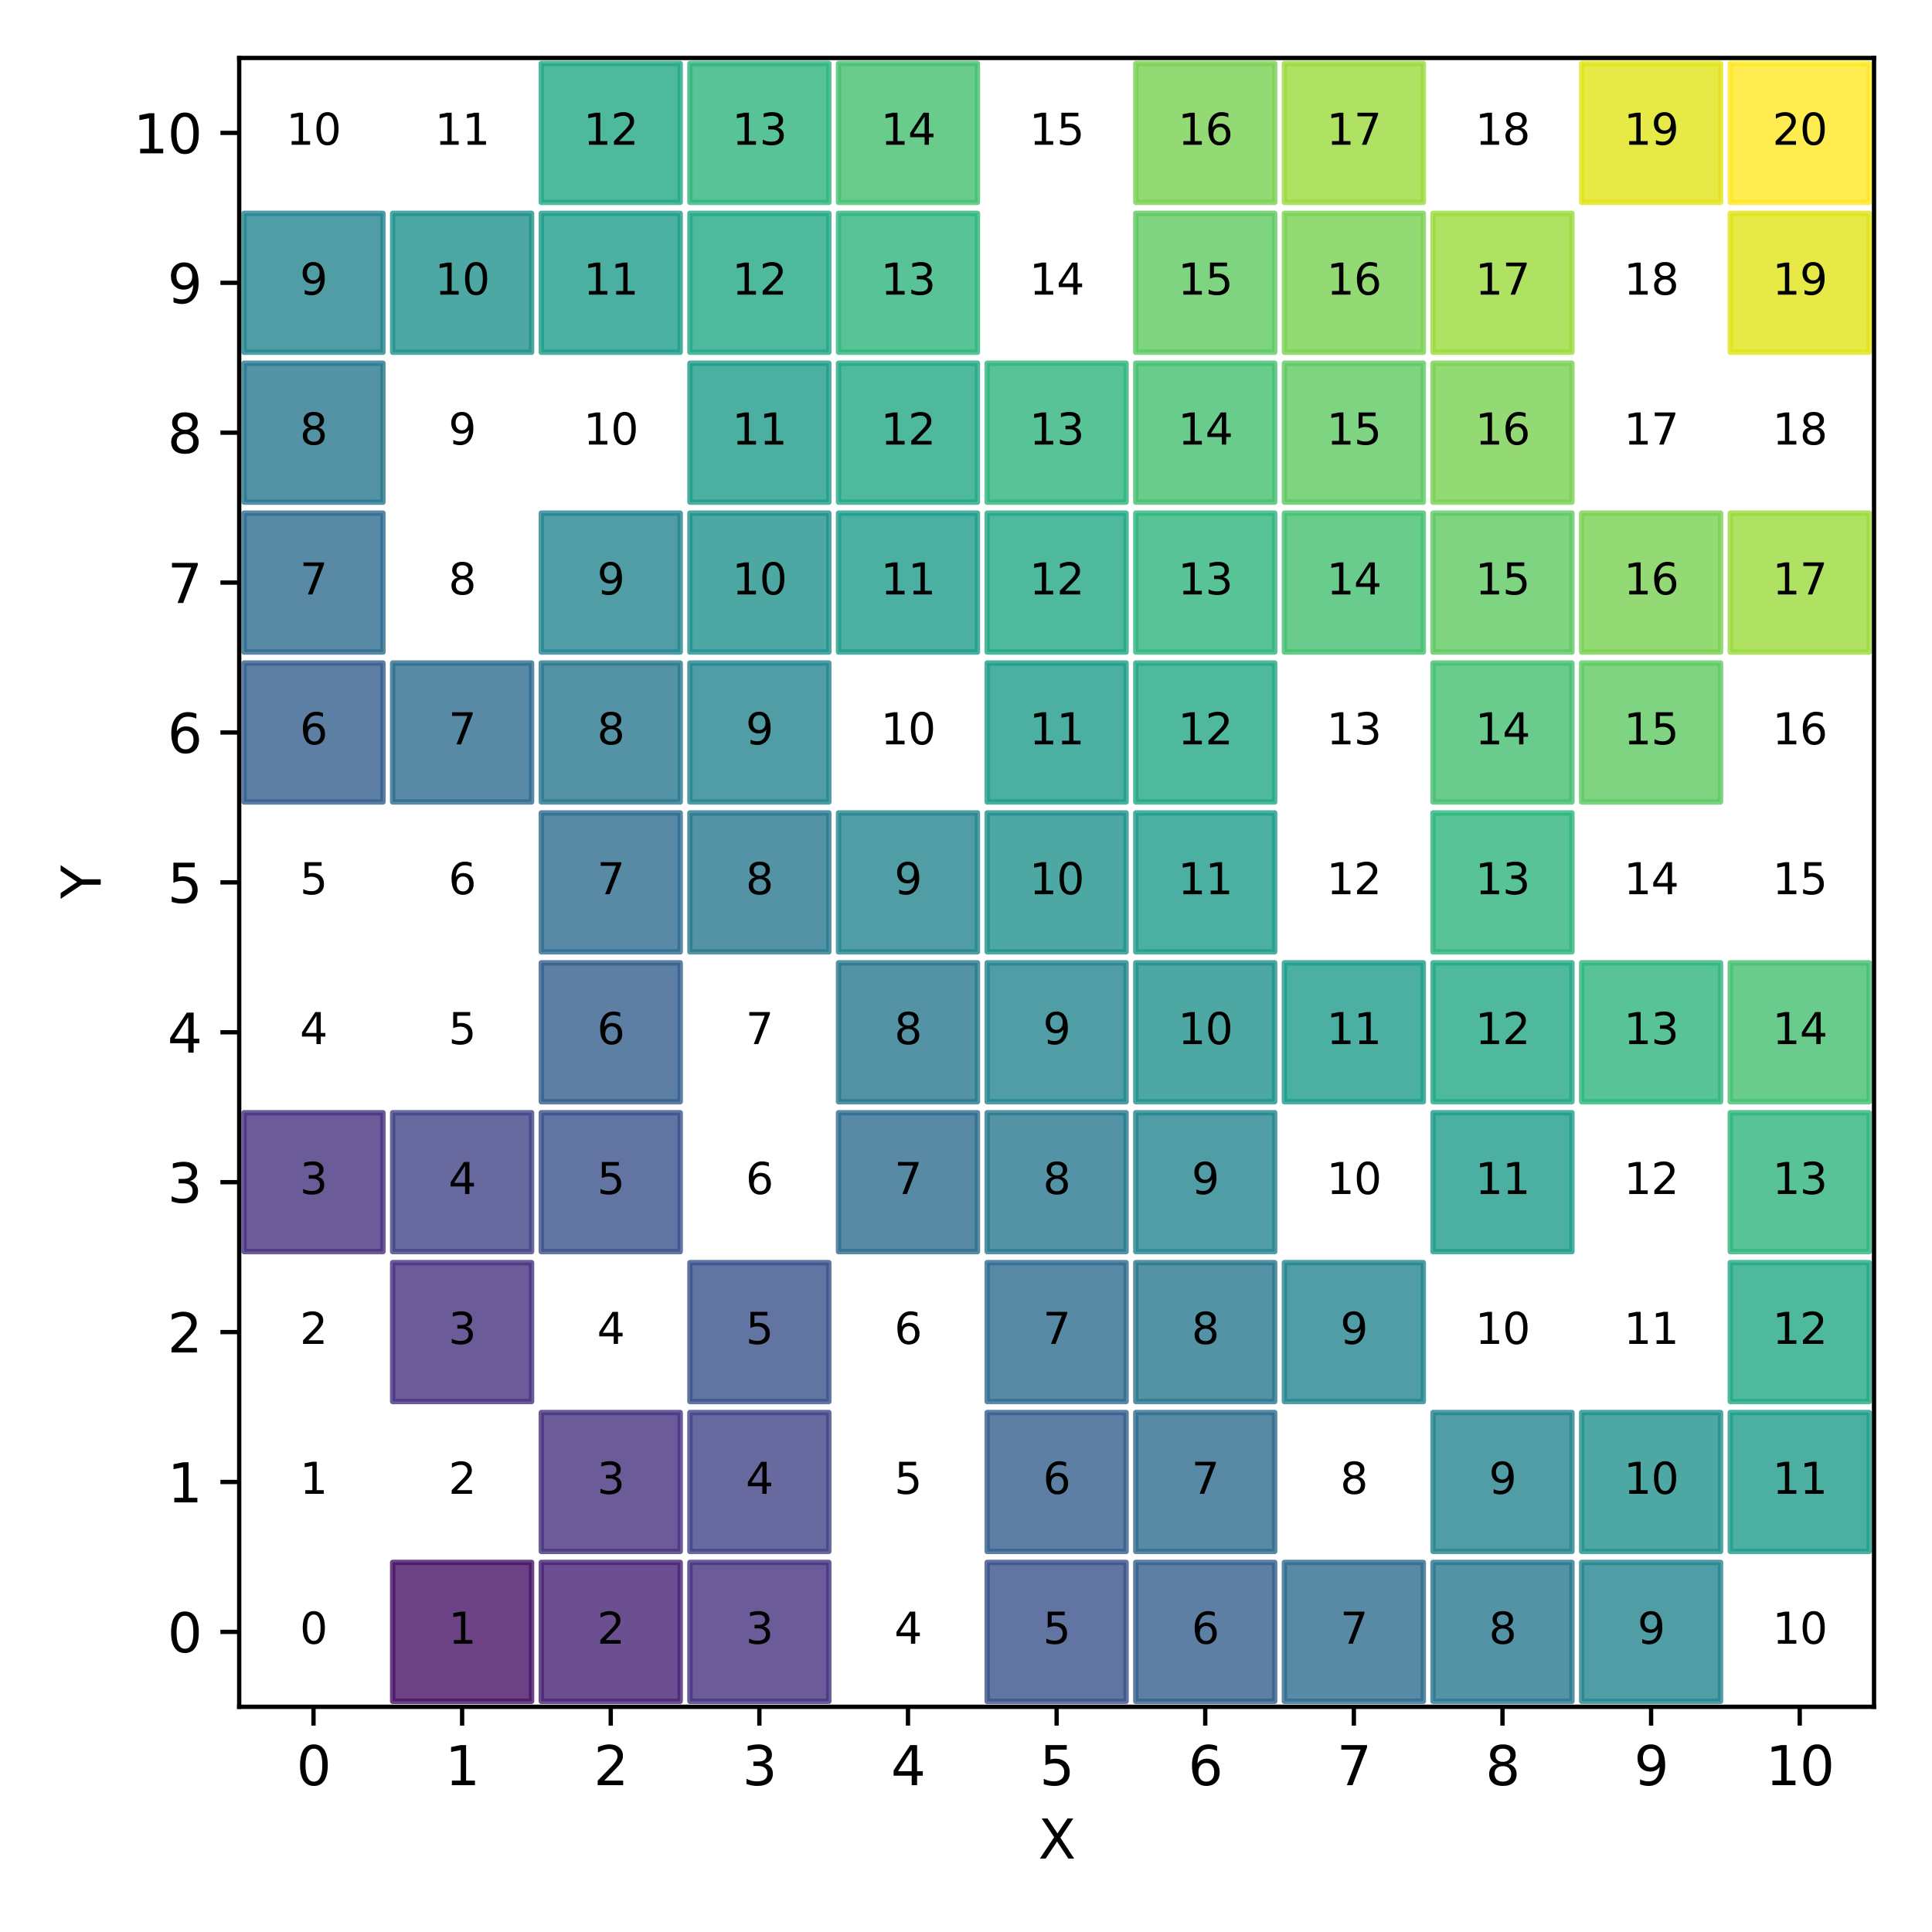 <?xml version="1.0" encoding="utf-8" standalone="no"?>
<!DOCTYPE svg PUBLIC "-//W3C//DTD SVG 1.1//EN"
  "http://www.w3.org/Graphics/SVG/1.1/DTD/svg11.dtd">
<svg xmlns:xlink="http://www.w3.org/1999/xlink" width="360pt" height="360pt" viewBox="0 0 360 360" xmlns="http://www.w3.org/2000/svg" version="1.1">
 <defs>
  <style type="text/css">*{stroke-linejoin: round; stroke-linecap: butt}</style>
 </defs>
 <g id="figure_1">
  <g id="patch_1">
   <path d="M 0 360 
L 360 360 
L 360 0 
L 0 0 
z
" style="fill: #ffffff"/>
  </g>
  <g id="axes_1">
   <g id="patch_2">
    <path d="M 44.57 318.04 
L 349.2 318.04 
L 349.2 10.8 
L 44.57 10.8 
z
" style="fill: #ffffff"/>
   </g>
   <g id="PathCollection_1">
    <defs>
     <path id="C0_0_bf5b990447" d="M -12.942 12.942 
L 12.942 12.942 
L 12.942 -12.942 
L -12.942 -12.942 
z
"/>
    </defs>
    <g clip-path="url(#p678d7dbcdd)">
     <use xlink:href="#C0_0_bf5b990447" x="307.66" y="192.351" style="fill: #2fb47c; fill-opacity: 0.8; stroke: #2fb47c; stroke-opacity: 0.8"/>
    </g>
    <g clip-path="url(#p678d7dbcdd)">
     <use xlink:href="#C0_0_bf5b990447" x="307.66" y="24.765" style="fill: #dfe318; fill-opacity: 0.8; stroke: #dfe318; stroke-opacity: 0.8"/>
    </g>
    <g clip-path="url(#p678d7dbcdd)">
     <use xlink:href="#C0_0_bf5b990447" x="307.66" y="304.075" style="fill: #25848e; fill-opacity: 0.8; stroke: #25848e; stroke-opacity: 0.8"/>
    </g>
    <g clip-path="url(#p678d7dbcdd)">
     <use xlink:href="#C0_0_bf5b990447" x="58.417" y="220.282" style="fill: #463480; fill-opacity: 0.8; stroke: #463480; stroke-opacity: 0.8"/>
    </g>
    <g clip-path="url(#p678d7dbcdd)">
     <use xlink:href="#C0_0_bf5b990447" x="141.498" y="248.213" style="fill: #3b528b; fill-opacity: 0.8; stroke: #3b528b; stroke-opacity: 0.8"/>
    </g>
    <g clip-path="url(#p678d7dbcdd)">
     <use xlink:href="#C0_0_bf5b990447" x="141.498" y="136.489" style="fill: #25848e; fill-opacity: 0.8; stroke: #25848e; stroke-opacity: 0.8"/>
    </g>
    <g clip-path="url(#p678d7dbcdd)">
     <use xlink:href="#C0_0_bf5b990447" x="224.579" y="248.213" style="fill: #2a788e; fill-opacity: 0.8; stroke: #2a788e; stroke-opacity: 0.8"/>
    </g>
    <g clip-path="url(#p678d7dbcdd)">
     <use xlink:href="#C0_0_bf5b990447" x="224.579" y="24.765" style="fill: #7ad151; fill-opacity: 0.8; stroke: #7ad151; stroke-opacity: 0.8"/>
    </g>
    <g clip-path="url(#p678d7dbcdd)">
     <use xlink:href="#C0_0_bf5b990447" x="279.966" y="108.558" style="fill: #5ec962; fill-opacity: 0.8; stroke: #5ec962; stroke-opacity: 0.8"/>
    </g>
    <g clip-path="url(#p678d7dbcdd)">
     <use xlink:href="#C0_0_bf5b990447" x="196.885" y="304.075" style="fill: #3b528b; fill-opacity: 0.8; stroke: #3b528b; stroke-opacity: 0.8"/>
    </g>
    <g clip-path="url(#p678d7dbcdd)">
     <use xlink:href="#C0_0_bf5b990447" x="141.498" y="80.627" style="fill: #1e9c89; fill-opacity: 0.8; stroke: #1e9c89; stroke-opacity: 0.8"/>
    </g>
    <g clip-path="url(#p678d7dbcdd)">
     <use xlink:href="#C0_0_bf5b990447" x="113.804" y="136.489" style="fill: #2a788e; fill-opacity: 0.8; stroke: #2a788e; stroke-opacity: 0.8"/>
    </g>
    <g clip-path="url(#p678d7dbcdd)">
     <use xlink:href="#C0_0_bf5b990447" x="224.579" y="220.282" style="fill: #25848e; fill-opacity: 0.8; stroke: #25848e; stroke-opacity: 0.8"/>
    </g>
    <g clip-path="url(#p678d7dbcdd)">
     <use xlink:href="#C0_0_bf5b990447" x="196.885" y="192.351" style="fill: #25848e; fill-opacity: 0.8; stroke: #25848e; stroke-opacity: 0.8"/>
    </g>
    <g clip-path="url(#p678d7dbcdd)">
     <use xlink:href="#C0_0_bf5b990447" x="113.804" y="220.282" style="fill: #3b528b; fill-opacity: 0.8; stroke: #3b528b; stroke-opacity: 0.8"/>
    </g>
    <g clip-path="url(#p678d7dbcdd)">
     <use xlink:href="#C0_0_bf5b990447" x="196.885" y="276.144" style="fill: #355f8d; fill-opacity: 0.8; stroke: #355f8d; stroke-opacity: 0.8"/>
    </g>
    <g clip-path="url(#p678d7dbcdd)">
     <use xlink:href="#C0_0_bf5b990447" x="58.417" y="136.489" style="fill: #355f8d; fill-opacity: 0.8; stroke: #355f8d; stroke-opacity: 0.8"/>
    </g>
    <g clip-path="url(#p678d7dbcdd)">
     <use xlink:href="#C0_0_bf5b990447" x="86.11" y="220.282" style="fill: #414487; fill-opacity: 0.8; stroke: #414487; stroke-opacity: 0.8"/>
    </g>
    <g clip-path="url(#p678d7dbcdd)">
     <use xlink:href="#C0_0_bf5b990447" x="169.191" y="24.765" style="fill: #44bf70; fill-opacity: 0.8; stroke: #44bf70; stroke-opacity: 0.8"/>
    </g>
    <g clip-path="url(#p678d7dbcdd)">
     <use xlink:href="#C0_0_bf5b990447" x="252.272" y="304.075" style="fill: #2f6c8e; fill-opacity: 0.8; stroke: #2f6c8e; stroke-opacity: 0.8"/>
    </g>
    <g clip-path="url(#p678d7dbcdd)">
     <use xlink:href="#C0_0_bf5b990447" x="335.353" y="220.282" style="fill: #2fb47c; fill-opacity: 0.8; stroke: #2fb47c; stroke-opacity: 0.8"/>
    </g>
    <g clip-path="url(#p678d7dbcdd)">
     <use xlink:href="#C0_0_bf5b990447" x="224.579" y="136.489" style="fill: #22a884; fill-opacity: 0.8; stroke: #22a884; stroke-opacity: 0.8"/>
    </g>
    <g clip-path="url(#p678d7dbcdd)">
     <use xlink:href="#C0_0_bf5b990447" x="86.11" y="136.489" style="fill: #2f6c8e; fill-opacity: 0.8; stroke: #2f6c8e; stroke-opacity: 0.8"/>
    </g>
    <g clip-path="url(#p678d7dbcdd)">
     <use xlink:href="#C0_0_bf5b990447" x="224.579" y="108.558" style="fill: #2fb47c; fill-opacity: 0.8; stroke: #2fb47c; stroke-opacity: 0.8"/>
    </g>
    <g clip-path="url(#p678d7dbcdd)">
     <use xlink:href="#C0_0_bf5b990447" x="196.885" y="248.213" style="fill: #2f6c8e; fill-opacity: 0.8; stroke: #2f6c8e; stroke-opacity: 0.8"/>
    </g>
    <g clip-path="url(#p678d7dbcdd)">
     <use xlink:href="#C0_0_bf5b990447" x="279.966" y="276.144" style="fill: #25848e; fill-opacity: 0.8; stroke: #25848e; stroke-opacity: 0.8"/>
    </g>
    <g clip-path="url(#p678d7dbcdd)">
     <use xlink:href="#C0_0_bf5b990447" x="279.966" y="80.627" style="fill: #7ad151; fill-opacity: 0.8; stroke: #7ad151; stroke-opacity: 0.8"/>
    </g>
    <g clip-path="url(#p678d7dbcdd)">
     <use xlink:href="#C0_0_bf5b990447" x="113.804" y="52.696" style="fill: #1e9c89; fill-opacity: 0.8; stroke: #1e9c89; stroke-opacity: 0.8"/>
    </g>
    <g clip-path="url(#p678d7dbcdd)">
     <use xlink:href="#C0_0_bf5b990447" x="279.966" y="304.075" style="fill: #2a788e; fill-opacity: 0.8; stroke: #2a788e; stroke-opacity: 0.8"/>
    </g>
    <g clip-path="url(#p678d7dbcdd)">
     <use xlink:href="#C0_0_bf5b990447" x="113.804" y="276.144" style="fill: #463480; fill-opacity: 0.8; stroke: #463480; stroke-opacity: 0.8"/>
    </g>
    <g clip-path="url(#p678d7dbcdd)">
     <use xlink:href="#C0_0_bf5b990447" x="252.272" y="108.558" style="fill: #44bf70; fill-opacity: 0.8; stroke: #44bf70; stroke-opacity: 0.8"/>
    </g>
    <g clip-path="url(#p678d7dbcdd)">
     <use xlink:href="#C0_0_bf5b990447" x="141.498" y="304.075" style="fill: #463480; fill-opacity: 0.8; stroke: #463480; stroke-opacity: 0.8"/>
    </g>
    <g clip-path="url(#p678d7dbcdd)">
     <use xlink:href="#C0_0_bf5b990447" x="224.579" y="276.144" style="fill: #2f6c8e; fill-opacity: 0.8; stroke: #2f6c8e; stroke-opacity: 0.8"/>
    </g>
    <g clip-path="url(#p678d7dbcdd)">
     <use xlink:href="#C0_0_bf5b990447" x="196.885" y="220.282" style="fill: #2a788e; fill-opacity: 0.8; stroke: #2a788e; stroke-opacity: 0.8"/>
    </g>
    <g clip-path="url(#p678d7dbcdd)">
     <use xlink:href="#C0_0_bf5b990447" x="196.885" y="80.627" style="fill: #2fb47c; fill-opacity: 0.8; stroke: #2fb47c; stroke-opacity: 0.8"/>
    </g>
    <g clip-path="url(#p678d7dbcdd)">
     <use xlink:href="#C0_0_bf5b990447" x="224.579" y="304.075" style="fill: #355f8d; fill-opacity: 0.8; stroke: #355f8d; stroke-opacity: 0.8"/>
    </g>
    <g clip-path="url(#p678d7dbcdd)">
     <use xlink:href="#C0_0_bf5b990447" x="58.417" y="108.558" style="fill: #2f6c8e; fill-opacity: 0.8; stroke: #2f6c8e; stroke-opacity: 0.8"/>
    </g>
    <g clip-path="url(#p678d7dbcdd)">
     <use xlink:href="#C0_0_bf5b990447" x="224.579" y="52.696" style="fill: #5ec962; fill-opacity: 0.8; stroke: #5ec962; stroke-opacity: 0.8"/>
    </g>
    <g clip-path="url(#p678d7dbcdd)">
     <use xlink:href="#C0_0_bf5b990447" x="252.272" y="80.627" style="fill: #5ec962; fill-opacity: 0.8; stroke: #5ec962; stroke-opacity: 0.8"/>
    </g>
    <g clip-path="url(#p678d7dbcdd)">
     <use xlink:href="#C0_0_bf5b990447" x="335.353" y="192.351" style="fill: #44bf70; fill-opacity: 0.8; stroke: #44bf70; stroke-opacity: 0.8"/>
    </g>
    <g clip-path="url(#p678d7dbcdd)">
     <use xlink:href="#C0_0_bf5b990447" x="224.579" y="192.351" style="fill: #21918c; fill-opacity: 0.8; stroke: #21918c; stroke-opacity: 0.8"/>
    </g>
    <g clip-path="url(#p678d7dbcdd)">
     <use xlink:href="#C0_0_bf5b990447" x="141.498" y="108.558" style="fill: #21918c; fill-opacity: 0.8; stroke: #21918c; stroke-opacity: 0.8"/>
    </g>
    <g clip-path="url(#p678d7dbcdd)">
     <use xlink:href="#C0_0_bf5b990447" x="113.804" y="192.351" style="fill: #355f8d; fill-opacity: 0.8; stroke: #355f8d; stroke-opacity: 0.8"/>
    </g>
    <g clip-path="url(#p678d7dbcdd)">
     <use xlink:href="#C0_0_bf5b990447" x="169.191" y="108.558" style="fill: #1e9c89; fill-opacity: 0.8; stroke: #1e9c89; stroke-opacity: 0.8"/>
    </g>
    <g clip-path="url(#p678d7dbcdd)">
     <use xlink:href="#C0_0_bf5b990447" x="224.579" y="164.42" style="fill: #1e9c89; fill-opacity: 0.8; stroke: #1e9c89; stroke-opacity: 0.8"/>
    </g>
    <g clip-path="url(#p678d7dbcdd)">
     <use xlink:href="#C0_0_bf5b990447" x="252.272" y="24.765" style="fill: #9bd93c; fill-opacity: 0.8; stroke: #9bd93c; stroke-opacity: 0.8"/>
    </g>
    <g clip-path="url(#p678d7dbcdd)">
     <use xlink:href="#C0_0_bf5b990447" x="113.804" y="108.558" style="fill: #25848e; fill-opacity: 0.8; stroke: #25848e; stroke-opacity: 0.8"/>
    </g>
    <g clip-path="url(#p678d7dbcdd)">
     <use xlink:href="#C0_0_bf5b990447" x="224.579" y="80.627" style="fill: #44bf70; fill-opacity: 0.8; stroke: #44bf70; stroke-opacity: 0.8"/>
    </g>
    <g clip-path="url(#p678d7dbcdd)">
     <use xlink:href="#C0_0_bf5b990447" x="279.966" y="220.282" style="fill: #1e9c89; fill-opacity: 0.8; stroke: #1e9c89; stroke-opacity: 0.8"/>
    </g>
    <g clip-path="url(#p678d7dbcdd)">
     <use xlink:href="#C0_0_bf5b990447" x="141.498" y="164.42" style="fill: #2a788e; fill-opacity: 0.8; stroke: #2a788e; stroke-opacity: 0.8"/>
    </g>
    <g clip-path="url(#p678d7dbcdd)">
     <use xlink:href="#C0_0_bf5b990447" x="169.191" y="192.351" style="fill: #2a788e; fill-opacity: 0.8; stroke: #2a788e; stroke-opacity: 0.8"/>
    </g>
    <g clip-path="url(#p678d7dbcdd)">
     <use xlink:href="#C0_0_bf5b990447" x="58.417" y="80.627" style="fill: #2a788e; fill-opacity: 0.8; stroke: #2a788e; stroke-opacity: 0.8"/>
    </g>
    <g clip-path="url(#p678d7dbcdd)">
     <use xlink:href="#C0_0_bf5b990447" x="113.804" y="24.765" style="fill: #22a884; fill-opacity: 0.8; stroke: #22a884; stroke-opacity: 0.8"/>
    </g>
    <g clip-path="url(#p678d7dbcdd)">
     <use xlink:href="#C0_0_bf5b990447" x="113.804" y="164.42" style="fill: #2f6c8e; fill-opacity: 0.8; stroke: #2f6c8e; stroke-opacity: 0.8"/>
    </g>
    <g clip-path="url(#p678d7dbcdd)">
     <use xlink:href="#C0_0_bf5b990447" x="307.66" y="136.489" style="fill: #5ec962; fill-opacity: 0.8; stroke: #5ec962; stroke-opacity: 0.8"/>
    </g>
    <g clip-path="url(#p678d7dbcdd)">
     <use xlink:href="#C0_0_bf5b990447" x="335.353" y="248.213" style="fill: #22a884; fill-opacity: 0.8; stroke: #22a884; stroke-opacity: 0.8"/>
    </g>
    <g clip-path="url(#p678d7dbcdd)">
     <use xlink:href="#C0_0_bf5b990447" x="141.498" y="24.765" style="fill: #2fb47c; fill-opacity: 0.8; stroke: #2fb47c; stroke-opacity: 0.8"/>
    </g>
    <g clip-path="url(#p678d7dbcdd)">
     <use xlink:href="#C0_0_bf5b990447" x="169.191" y="164.42" style="fill: #25848e; fill-opacity: 0.8; stroke: #25848e; stroke-opacity: 0.8"/>
    </g>
    <g clip-path="url(#p678d7dbcdd)">
     <use xlink:href="#C0_0_bf5b990447" x="279.966" y="164.42" style="fill: #2fb47c; fill-opacity: 0.8; stroke: #2fb47c; stroke-opacity: 0.8"/>
    </g>
    <g clip-path="url(#p678d7dbcdd)">
     <use xlink:href="#C0_0_bf5b990447" x="86.11" y="52.696" style="fill: #21918c; fill-opacity: 0.8; stroke: #21918c; stroke-opacity: 0.8"/>
    </g>
    <g clip-path="url(#p678d7dbcdd)">
     <use xlink:href="#C0_0_bf5b990447" x="169.191" y="220.282" style="fill: #2f6c8e; fill-opacity: 0.8; stroke: #2f6c8e; stroke-opacity: 0.8"/>
    </g>
    <g clip-path="url(#p678d7dbcdd)">
     <use xlink:href="#C0_0_bf5b990447" x="252.272" y="248.213" style="fill: #25848e; fill-opacity: 0.8; stroke: #25848e; stroke-opacity: 0.8"/>
    </g>
    <g clip-path="url(#p678d7dbcdd)">
     <use xlink:href="#C0_0_bf5b990447" x="279.966" y="52.696" style="fill: #9bd93c; fill-opacity: 0.8; stroke: #9bd93c; stroke-opacity: 0.8"/>
    </g>
    <g clip-path="url(#p678d7dbcdd)">
     <use xlink:href="#C0_0_bf5b990447" x="86.11" y="304.075" style="fill: #471365; fill-opacity: 0.8; stroke: #471365; stroke-opacity: 0.8"/>
    </g>
    <g clip-path="url(#p678d7dbcdd)">
     <use xlink:href="#C0_0_bf5b990447" x="279.966" y="192.351" style="fill: #22a884; fill-opacity: 0.8; stroke: #22a884; stroke-opacity: 0.8"/>
    </g>
    <g clip-path="url(#p678d7dbcdd)">
     <use xlink:href="#C0_0_bf5b990447" x="335.353" y="276.144" style="fill: #1e9c89; fill-opacity: 0.8; stroke: #1e9c89; stroke-opacity: 0.8"/>
    </g>
    <g clip-path="url(#p678d7dbcdd)">
     <use xlink:href="#C0_0_bf5b990447" x="113.804" y="304.075" style="fill: #482475; fill-opacity: 0.8; stroke: #482475; stroke-opacity: 0.8"/>
    </g>
    <g clip-path="url(#p678d7dbcdd)">
     <use xlink:href="#C0_0_bf5b990447" x="86.11" y="248.213" style="fill: #463480; fill-opacity: 0.8; stroke: #463480; stroke-opacity: 0.8"/>
    </g>
    <g clip-path="url(#p678d7dbcdd)">
     <use xlink:href="#C0_0_bf5b990447" x="169.191" y="52.696" style="fill: #2fb47c; fill-opacity: 0.8; stroke: #2fb47c; stroke-opacity: 0.8"/>
    </g>
    <g clip-path="url(#p678d7dbcdd)">
     <use xlink:href="#C0_0_bf5b990447" x="58.417" y="52.696" style="fill: #25848e; fill-opacity: 0.8; stroke: #25848e; stroke-opacity: 0.8"/>
    </g>
    <g clip-path="url(#p678d7dbcdd)">
     <use xlink:href="#C0_0_bf5b990447" x="335.353" y="108.558" style="fill: #9bd93c; fill-opacity: 0.8; stroke: #9bd93c; stroke-opacity: 0.8"/>
    </g>
    <g clip-path="url(#p678d7dbcdd)">
     <use xlink:href="#C0_0_bf5b990447" x="335.353" y="52.696" style="fill: #dfe318; fill-opacity: 0.8; stroke: #dfe318; stroke-opacity: 0.8"/>
    </g>
    <g clip-path="url(#p678d7dbcdd)">
     <use xlink:href="#C0_0_bf5b990447" x="279.966" y="136.489" style="fill: #44bf70; fill-opacity: 0.8; stroke: #44bf70; stroke-opacity: 0.8"/>
    </g>
    <g clip-path="url(#p678d7dbcdd)">
     <use xlink:href="#C0_0_bf5b990447" x="307.66" y="108.558" style="fill: #7ad151; fill-opacity: 0.8; stroke: #7ad151; stroke-opacity: 0.8"/>
    </g>
    <g clip-path="url(#p678d7dbcdd)">
     <use xlink:href="#C0_0_bf5b990447" x="196.885" y="108.558" style="fill: #22a884; fill-opacity: 0.8; stroke: #22a884; stroke-opacity: 0.8"/>
    </g>
    <g clip-path="url(#p678d7dbcdd)">
     <use xlink:href="#C0_0_bf5b990447" x="335.353" y="24.765" style="fill: #fde725; fill-opacity: 0.8; stroke: #fde725; stroke-opacity: 0.8"/>
    </g>
    <g clip-path="url(#p678d7dbcdd)">
     <use xlink:href="#C0_0_bf5b990447" x="307.66" y="276.144" style="fill: #21918c; fill-opacity: 0.8; stroke: #21918c; stroke-opacity: 0.8"/>
    </g>
    <g clip-path="url(#p678d7dbcdd)">
     <use xlink:href="#C0_0_bf5b990447" x="196.885" y="164.42" style="fill: #21918c; fill-opacity: 0.8; stroke: #21918c; stroke-opacity: 0.8"/>
    </g>
    <g clip-path="url(#p678d7dbcdd)">
     <use xlink:href="#C0_0_bf5b990447" x="196.885" y="136.489" style="fill: #1e9c89; fill-opacity: 0.8; stroke: #1e9c89; stroke-opacity: 0.8"/>
    </g>
    <g clip-path="url(#p678d7dbcdd)">
     <use xlink:href="#C0_0_bf5b990447" x="252.272" y="52.696" style="fill: #7ad151; fill-opacity: 0.8; stroke: #7ad151; stroke-opacity: 0.8"/>
    </g>
    <g clip-path="url(#p678d7dbcdd)">
     <use xlink:href="#C0_0_bf5b990447" x="141.498" y="276.144" style="fill: #414487; fill-opacity: 0.8; stroke: #414487; stroke-opacity: 0.8"/>
    </g>
    <g clip-path="url(#p678d7dbcdd)">
     <use xlink:href="#C0_0_bf5b990447" x="169.191" y="80.627" style="fill: #22a884; fill-opacity: 0.8; stroke: #22a884; stroke-opacity: 0.8"/>
    </g>
    <g clip-path="url(#p678d7dbcdd)">
     <use xlink:href="#C0_0_bf5b990447" x="252.272" y="192.351" style="fill: #1e9c89; fill-opacity: 0.8; stroke: #1e9c89; stroke-opacity: 0.8"/>
    </g>
    <g clip-path="url(#p678d7dbcdd)">
     <use xlink:href="#C0_0_bf5b990447" x="141.498" y="52.696" style="fill: #22a884; fill-opacity: 0.8; stroke: #22a884; stroke-opacity: 0.8"/>
    </g>
   </g>
   <g id="matplotlib.axis_1">
    <g id="xtick_1">
     <g id="line2d_1">
      <defs>
       <path id="m9823236fa2" d="M 0 0 
L 0 3.5 
" style="stroke: #000000; stroke-width: 0.8"/>
      </defs>
      <g>
       <use xlink:href="#m9823236fa2" x="58.417" y="318.04" style="stroke: #000000; stroke-width: 0.8"/>
      </g>
     </g>
     <g id="text_1">
      <!-- 0 -->
      <g transform="translate(55.236 332.638) scale(0.1 -0.1)">
       <defs>
        <path id="DejaVuSans-30" d="M 2034 4250 
Q 1547 4250 1301 3770 
Q 1056 3291 1056 2328 
Q 1056 1369 1301 889 
Q 1547 409 2034 409 
Q 2525 409 2770 889 
Q 3016 1369 3016 2328 
Q 3016 3291 2770 3770 
Q 2525 4250 2034 4250 
z
M 2034 4750 
Q 2819 4750 3233 4129 
Q 3647 3509 3647 2328 
Q 3647 1150 3233 529 
Q 2819 -91 2034 -91 
Q 1250 -91 836 529 
Q 422 1150 422 2328 
Q 422 3509 836 4129 
Q 1250 4750 2034 4750 
z
" transform="scale(0.016)"/>
       </defs>
       <use xlink:href="#DejaVuSans-30"/>
      </g>
     </g>
    </g>
    <g id="xtick_2">
     <g id="line2d_2">
      <g>
       <use xlink:href="#m9823236fa2" x="86.11" y="318.04" style="stroke: #000000; stroke-width: 0.8"/>
      </g>
     </g>
     <g id="text_2">
      <!-- 1 -->
      <g transform="translate(82.929 332.638) scale(0.1 -0.1)">
       <defs>
        <path id="DejaVuSans-31" d="M 794 531 
L 1825 531 
L 1825 4091 
L 703 3866 
L 703 4441 
L 1819 4666 
L 2450 4666 
L 2450 531 
L 3481 531 
L 3481 0 
L 794 0 
L 794 531 
z
" transform="scale(0.016)"/>
       </defs>
       <use xlink:href="#DejaVuSans-31"/>
      </g>
     </g>
    </g>
    <g id="xtick_3">
     <g id="line2d_3">
      <g>
       <use xlink:href="#m9823236fa2" x="113.804" y="318.04" style="stroke: #000000; stroke-width: 0.8"/>
      </g>
     </g>
     <g id="text_3">
      <!-- 2 -->
      <g transform="translate(110.623 332.638) scale(0.1 -0.1)">
       <defs>
        <path id="DejaVuSans-32" d="M 1228 531 
L 3431 531 
L 3431 0 
L 469 0 
L 469 531 
Q 828 903 1448 1529 
Q 2069 2156 2228 2338 
Q 2531 2678 2651 2914 
Q 2772 3150 2772 3378 
Q 2772 3750 2511 3984 
Q 2250 4219 1831 4219 
Q 1534 4219 1204 4116 
Q 875 4013 500 3803 
L 500 4441 
Q 881 4594 1212 4672 
Q 1544 4750 1819 4750 
Q 2544 4750 2975 4387 
Q 3406 4025 3406 3419 
Q 3406 3131 3298 2873 
Q 3191 2616 2906 2266 
Q 2828 2175 2409 1742 
Q 1991 1309 1228 531 
z
" transform="scale(0.016)"/>
       </defs>
       <use xlink:href="#DejaVuSans-32"/>
      </g>
     </g>
    </g>
    <g id="xtick_4">
     <g id="line2d_4">
      <g>
       <use xlink:href="#m9823236fa2" x="141.498" y="318.04" style="stroke: #000000; stroke-width: 0.8"/>
      </g>
     </g>
     <g id="text_4">
      <!-- 3 -->
      <g transform="translate(138.316 332.638) scale(0.1 -0.1)">
       <defs>
        <path id="DejaVuSans-33" d="M 2597 2516 
Q 3050 2419 3304 2112 
Q 3559 1806 3559 1356 
Q 3559 666 3084 287 
Q 2609 -91 1734 -91 
Q 1441 -91 1130 -33 
Q 819 25 488 141 
L 488 750 
Q 750 597 1062 519 
Q 1375 441 1716 441 
Q 2309 441 2620 675 
Q 2931 909 2931 1356 
Q 2931 1769 2642 2001 
Q 2353 2234 1838 2234 
L 1294 2234 
L 1294 2753 
L 1863 2753 
Q 2328 2753 2575 2939 
Q 2822 3125 2822 3475 
Q 2822 3834 2567 4026 
Q 2313 4219 1838 4219 
Q 1578 4219 1281 4162 
Q 984 4106 628 3988 
L 628 4550 
Q 988 4650 1302 4700 
Q 1616 4750 1894 4750 
Q 2613 4750 3031 4423 
Q 3450 4097 3450 3541 
Q 3450 3153 3228 2886 
Q 3006 2619 2597 2516 
z
" transform="scale(0.016)"/>
       </defs>
       <use xlink:href="#DejaVuSans-33"/>
      </g>
     </g>
    </g>
    <g id="xtick_5">
     <g id="line2d_5">
      <g>
       <use xlink:href="#m9823236fa2" x="169.191" y="318.04" style="stroke: #000000; stroke-width: 0.8"/>
      </g>
     </g>
     <g id="text_5">
      <!-- 4 -->
      <g transform="translate(166.01 332.638) scale(0.1 -0.1)">
       <defs>
        <path id="DejaVuSans-34" d="M 2419 4116 
L 825 1625 
L 2419 1625 
L 2419 4116 
z
M 2253 4666 
L 3047 4666 
L 3047 1625 
L 3713 1625 
L 3713 1100 
L 3047 1100 
L 3047 0 
L 2419 0 
L 2419 1100 
L 313 1100 
L 313 1709 
L 2253 4666 
z
" transform="scale(0.016)"/>
       </defs>
       <use xlink:href="#DejaVuSans-34"/>
      </g>
     </g>
    </g>
    <g id="xtick_6">
     <g id="line2d_6">
      <g>
       <use xlink:href="#m9823236fa2" x="196.885" y="318.04" style="stroke: #000000; stroke-width: 0.8"/>
      </g>
     </g>
     <g id="text_6">
      <!-- 5 -->
      <g transform="translate(193.704 332.638) scale(0.1 -0.1)">
       <defs>
        <path id="DejaVuSans-35" d="M 691 4666 
L 3169 4666 
L 3169 4134 
L 1269 4134 
L 1269 2991 
Q 1406 3038 1543 3061 
Q 1681 3084 1819 3084 
Q 2600 3084 3056 2656 
Q 3513 2228 3513 1497 
Q 3513 744 3044 326 
Q 2575 -91 1722 -91 
Q 1428 -91 1123 -41 
Q 819 9 494 109 
L 494 744 
Q 775 591 1075 516 
Q 1375 441 1709 441 
Q 2250 441 2565 725 
Q 2881 1009 2881 1497 
Q 2881 1984 2565 2268 
Q 2250 2553 1709 2553 
Q 1456 2553 1204 2497 
Q 953 2441 691 2322 
L 691 4666 
z
" transform="scale(0.016)"/>
       </defs>
       <use xlink:href="#DejaVuSans-35"/>
      </g>
     </g>
    </g>
    <g id="xtick_7">
     <g id="line2d_7">
      <g>
       <use xlink:href="#m9823236fa2" x="224.579" y="318.04" style="stroke: #000000; stroke-width: 0.8"/>
      </g>
     </g>
     <g id="text_7">
      <!-- 6 -->
      <g transform="translate(221.397 332.638) scale(0.1 -0.1)">
       <defs>
        <path id="DejaVuSans-36" d="M 2113 2584 
Q 1688 2584 1439 2293 
Q 1191 2003 1191 1497 
Q 1191 994 1439 701 
Q 1688 409 2113 409 
Q 2538 409 2786 701 
Q 3034 994 3034 1497 
Q 3034 2003 2786 2293 
Q 2538 2584 2113 2584 
z
M 3366 4563 
L 3366 3988 
Q 3128 4100 2886 4159 
Q 2644 4219 2406 4219 
Q 1781 4219 1451 3797 
Q 1122 3375 1075 2522 
Q 1259 2794 1537 2939 
Q 1816 3084 2150 3084 
Q 2853 3084 3261 2657 
Q 3669 2231 3669 1497 
Q 3669 778 3244 343 
Q 2819 -91 2113 -91 
Q 1303 -91 875 529 
Q 447 1150 447 2328 
Q 447 3434 972 4092 
Q 1497 4750 2381 4750 
Q 2619 4750 2861 4703 
Q 3103 4656 3366 4563 
z
" transform="scale(0.016)"/>
       </defs>
       <use xlink:href="#DejaVuSans-36"/>
      </g>
     </g>
    </g>
    <g id="xtick_8">
     <g id="line2d_8">
      <g>
       <use xlink:href="#m9823236fa2" x="252.272" y="318.04" style="stroke: #000000; stroke-width: 0.8"/>
      </g>
     </g>
     <g id="text_8">
      <!-- 7 -->
      <g transform="translate(249.091 332.638) scale(0.1 -0.1)">
       <defs>
        <path id="DejaVuSans-37" d="M 525 4666 
L 3525 4666 
L 3525 4397 
L 1831 0 
L 1172 0 
L 2766 4134 
L 525 4134 
L 525 4666 
z
" transform="scale(0.016)"/>
       </defs>
       <use xlink:href="#DejaVuSans-37"/>
      </g>
     </g>
    </g>
    <g id="xtick_9">
     <g id="line2d_9">
      <g>
       <use xlink:href="#m9823236fa2" x="279.966" y="318.04" style="stroke: #000000; stroke-width: 0.8"/>
      </g>
     </g>
     <g id="text_9">
      <!-- 8 -->
      <g transform="translate(276.785 332.638) scale(0.1 -0.1)">
       <defs>
        <path id="DejaVuSans-38" d="M 2034 2216 
Q 1584 2216 1326 1975 
Q 1069 1734 1069 1313 
Q 1069 891 1326 650 
Q 1584 409 2034 409 
Q 2484 409 2743 651 
Q 3003 894 3003 1313 
Q 3003 1734 2745 1975 
Q 2488 2216 2034 2216 
z
M 1403 2484 
Q 997 2584 770 2862 
Q 544 3141 544 3541 
Q 544 4100 942 4425 
Q 1341 4750 2034 4750 
Q 2731 4750 3128 4425 
Q 3525 4100 3525 3541 
Q 3525 3141 3298 2862 
Q 3072 2584 2669 2484 
Q 3125 2378 3379 2068 
Q 3634 1759 3634 1313 
Q 3634 634 3220 271 
Q 2806 -91 2034 -91 
Q 1263 -91 848 271 
Q 434 634 434 1313 
Q 434 1759 690 2068 
Q 947 2378 1403 2484 
z
M 1172 3481 
Q 1172 3119 1398 2916 
Q 1625 2713 2034 2713 
Q 2441 2713 2670 2916 
Q 2900 3119 2900 3481 
Q 2900 3844 2670 4047 
Q 2441 4250 2034 4250 
Q 1625 4250 1398 4047 
Q 1172 3844 1172 3481 
z
" transform="scale(0.016)"/>
       </defs>
       <use xlink:href="#DejaVuSans-38"/>
      </g>
     </g>
    </g>
    <g id="xtick_10">
     <g id="line2d_10">
      <g>
       <use xlink:href="#m9823236fa2" x="307.66" y="318.04" style="stroke: #000000; stroke-width: 0.8"/>
      </g>
     </g>
     <g id="text_10">
      <!-- 9 -->
      <g transform="translate(304.478 332.638) scale(0.1 -0.1)">
       <defs>
        <path id="DejaVuSans-39" d="M 703 97 
L 703 672 
Q 941 559 1184 500 
Q 1428 441 1663 441 
Q 2288 441 2617 861 
Q 2947 1281 2994 2138 
Q 2813 1869 2534 1725 
Q 2256 1581 1919 1581 
Q 1219 1581 811 2004 
Q 403 2428 403 3163 
Q 403 3881 828 4315 
Q 1253 4750 1959 4750 
Q 2769 4750 3195 4129 
Q 3622 3509 3622 2328 
Q 3622 1225 3098 567 
Q 2575 -91 1691 -91 
Q 1453 -91 1209 -44 
Q 966 3 703 97 
z
M 1959 2075 
Q 2384 2075 2632 2365 
Q 2881 2656 2881 3163 
Q 2881 3666 2632 3958 
Q 2384 4250 1959 4250 
Q 1534 4250 1286 3958 
Q 1038 3666 1038 3163 
Q 1038 2656 1286 2365 
Q 1534 2075 1959 2075 
z
" transform="scale(0.016)"/>
       </defs>
       <use xlink:href="#DejaVuSans-39"/>
      </g>
     </g>
    </g>
    <g id="xtick_11">
     <g id="line2d_11">
      <g>
       <use xlink:href="#m9823236fa2" x="335.353" y="318.04" style="stroke: #000000; stroke-width: 0.8"/>
      </g>
     </g>
     <g id="text_11">
      <!-- 10 -->
      <g transform="translate(328.991 332.638) scale(0.1 -0.1)">
       <use xlink:href="#DejaVuSans-31"/>
       <use xlink:href="#DejaVuSans-30" x="63.623"/>
      </g>
     </g>
    </g>
    <g id="text_12">
     <!-- X -->
     <g transform="translate(193.46 346.317) scale(0.1 -0.1)">
      <defs>
       <path id="DejaVuSans-58" d="M 403 4666 
L 1081 4666 
L 2241 2931 
L 3406 4666 
L 4084 4666 
L 2584 2425 
L 4184 0 
L 3506 0 
L 2194 1984 
L 872 0 
L 191 0 
L 1856 2491 
L 403 4666 
z
" transform="scale(0.016)"/>
      </defs>
      <use xlink:href="#DejaVuSans-58"/>
     </g>
    </g>
   </g>
   <g id="matplotlib.axis_2">
    <g id="ytick_1">
     <g id="line2d_12">
      <defs>
       <path id="me7efb87ee9" d="M 0 0 
L -3.5 0 
" style="stroke: #000000; stroke-width: 0.8"/>
      </defs>
      <g>
       <use xlink:href="#me7efb87ee9" x="44.57" y="304.075" style="stroke: #000000; stroke-width: 0.8"/>
      </g>
     </g>
     <g id="text_13">
      <!-- 0 -->
      <g transform="translate(31.207 307.874) scale(0.1 -0.1)">
       <use xlink:href="#DejaVuSans-30"/>
      </g>
     </g>
    </g>
    <g id="ytick_2">
     <g id="line2d_13">
      <g>
       <use xlink:href="#me7efb87ee9" x="44.57" y="276.144" style="stroke: #000000; stroke-width: 0.8"/>
      </g>
     </g>
     <g id="text_14">
      <!-- 1 -->
      <g transform="translate(31.207 279.943) scale(0.1 -0.1)">
       <use xlink:href="#DejaVuSans-31"/>
      </g>
     </g>
    </g>
    <g id="ytick_3">
     <g id="line2d_14">
      <g>
       <use xlink:href="#me7efb87ee9" x="44.57" y="248.213" style="stroke: #000000; stroke-width: 0.8"/>
      </g>
     </g>
     <g id="text_15">
      <!-- 2 -->
      <g transform="translate(31.207 252.012) scale(0.1 -0.1)">
       <use xlink:href="#DejaVuSans-32"/>
      </g>
     </g>
    </g>
    <g id="ytick_4">
     <g id="line2d_15">
      <g>
       <use xlink:href="#me7efb87ee9" x="44.57" y="220.282" style="stroke: #000000; stroke-width: 0.8"/>
      </g>
     </g>
     <g id="text_16">
      <!-- 3 -->
      <g transform="translate(31.207 224.081) scale(0.1 -0.1)">
       <use xlink:href="#DejaVuSans-33"/>
      </g>
     </g>
    </g>
    <g id="ytick_5">
     <g id="line2d_16">
      <g>
       <use xlink:href="#me7efb87ee9" x="44.57" y="192.351" style="stroke: #000000; stroke-width: 0.8"/>
      </g>
     </g>
     <g id="text_17">
      <!-- 4 -->
      <g transform="translate(31.207 196.15) scale(0.1 -0.1)">
       <use xlink:href="#DejaVuSans-34"/>
      </g>
     </g>
    </g>
    <g id="ytick_6">
     <g id="line2d_17">
      <g>
       <use xlink:href="#me7efb87ee9" x="44.57" y="164.42" style="stroke: #000000; stroke-width: 0.8"/>
      </g>
     </g>
     <g id="text_18">
      <!-- 5 -->
      <g transform="translate(31.207 168.219) scale(0.1 -0.1)">
       <use xlink:href="#DejaVuSans-35"/>
      </g>
     </g>
    </g>
    <g id="ytick_7">
     <g id="line2d_18">
      <g>
       <use xlink:href="#me7efb87ee9" x="44.57" y="136.489" style="stroke: #000000; stroke-width: 0.8"/>
      </g>
     </g>
     <g id="text_19">
      <!-- 6 -->
      <g transform="translate(31.207 140.288) scale(0.1 -0.1)">
       <use xlink:href="#DejaVuSans-36"/>
      </g>
     </g>
    </g>
    <g id="ytick_8">
     <g id="line2d_19">
      <g>
       <use xlink:href="#me7efb87ee9" x="44.57" y="108.558" style="stroke: #000000; stroke-width: 0.8"/>
      </g>
     </g>
     <g id="text_20">
      <!-- 7 -->
      <g transform="translate(31.207 112.357) scale(0.1 -0.1)">
       <use xlink:href="#DejaVuSans-37"/>
      </g>
     </g>
    </g>
    <g id="ytick_9">
     <g id="line2d_20">
      <g>
       <use xlink:href="#me7efb87ee9" x="44.57" y="80.627" style="stroke: #000000; stroke-width: 0.8"/>
      </g>
     </g>
     <g id="text_21">
      <!-- 8 -->
      <g transform="translate(31.207 84.426) scale(0.1 -0.1)">
       <use xlink:href="#DejaVuSans-38"/>
      </g>
     </g>
    </g>
    <g id="ytick_10">
     <g id="line2d_21">
      <g>
       <use xlink:href="#me7efb87ee9" x="44.57" y="52.696" style="stroke: #000000; stroke-width: 0.8"/>
      </g>
     </g>
     <g id="text_22">
      <!-- 9 -->
      <g transform="translate(31.207 56.496) scale(0.1 -0.1)">
       <use xlink:href="#DejaVuSans-39"/>
      </g>
     </g>
    </g>
    <g id="ytick_11">
     <g id="line2d_22">
      <g>
       <use xlink:href="#me7efb87ee9" x="44.57" y="24.765" style="stroke: #000000; stroke-width: 0.8"/>
      </g>
     </g>
     <g id="text_23">
      <!-- 10 -->
      <g transform="translate(24.845 28.565) scale(0.1 -0.1)">
       <use xlink:href="#DejaVuSans-31"/>
       <use xlink:href="#DejaVuSans-30" x="63.623"/>
      </g>
     </g>
    </g>
    <g id="text_24">
     <!-- Y -->
     <g transform="translate(18.765 167.474) rotate(-90) scale(0.1 -0.1)">
      <defs>
       <path id="DejaVuSans-59" d="M -13 4666 
L 666 4666 
L 1959 2747 
L 3244 4666 
L 3922 4666 
L 2272 2222 
L 2272 0 
L 1638 0 
L 1638 2222 
L -13 4666 
z
" transform="scale(0.016)"/>
      </defs>
      <use xlink:href="#DejaVuSans-59"/>
     </g>
    </g>
   </g>
   <g id="patch_3">
    <path d="M 44.57 318.04 
L 44.57 10.8 
" style="fill: none; stroke: #000000; stroke-width: 0.8; stroke-linejoin: miter; stroke-linecap: square"/>
   </g>
   <g id="patch_4">
    <path d="M 349.2 318.04 
L 349.2 10.8 
" style="fill: none; stroke: #000000; stroke-width: 0.8; stroke-linejoin: miter; stroke-linecap: square"/>
   </g>
   <g id="patch_5">
    <path d="M 44.57 318.04 
L 349.2 318.04 
" style="fill: none; stroke: #000000; stroke-width: 0.8; stroke-linejoin: miter; stroke-linecap: square"/>
   </g>
   <g id="patch_6">
    <path d="M 44.57 10.8 
L 349.2 10.8 
" style="fill: none; stroke: #000000; stroke-width: 0.8; stroke-linejoin: miter; stroke-linecap: square"/>
   </g>
   <g id="text_25">
    <!-- 0 -->
    <g transform="translate(55.872 306.282) scale(0.08 -0.08)">
     <use xlink:href="#DejaVuSans-30"/>
    </g>
   </g>
   <g id="text_26">
    <!-- 1 -->
    <g transform="translate(83.565 306.282) scale(0.08 -0.08)">
     <use xlink:href="#DejaVuSans-31"/>
    </g>
   </g>
   <g id="text_27">
    <!-- 2 -->
    <g transform="translate(111.259 306.282) scale(0.08 -0.08)">
     <use xlink:href="#DejaVuSans-32"/>
    </g>
   </g>
   <g id="text_28">
    <!-- 3 -->
    <g transform="translate(138.953 306.282) scale(0.08 -0.08)">
     <use xlink:href="#DejaVuSans-33"/>
    </g>
   </g>
   <g id="text_29">
    <!-- 4 -->
    <g transform="translate(166.646 306.282) scale(0.08 -0.08)">
     <use xlink:href="#DejaVuSans-34"/>
    </g>
   </g>
   <g id="text_30">
    <!-- 5 -->
    <g transform="translate(194.34 306.282) scale(0.08 -0.08)">
     <use xlink:href="#DejaVuSans-35"/>
    </g>
   </g>
   <g id="text_31">
    <!-- 6 -->
    <g transform="translate(222.034 306.282) scale(0.08 -0.08)">
     <use xlink:href="#DejaVuSans-36"/>
    </g>
   </g>
   <g id="text_32">
    <!-- 7 -->
    <g transform="translate(249.727 306.282) scale(0.08 -0.08)">
     <use xlink:href="#DejaVuSans-37"/>
    </g>
   </g>
   <g id="text_33">
    <!-- 8 -->
    <g transform="translate(277.421 306.282) scale(0.08 -0.08)">
     <use xlink:href="#DejaVuSans-38"/>
    </g>
   </g>
   <g id="text_34">
    <!-- 9 -->
    <g transform="translate(305.115 306.282) scale(0.08 -0.08)">
     <use xlink:href="#DejaVuSans-39"/>
    </g>
   </g>
   <g id="text_35">
    <!-- 10 -->
    <g transform="translate(330.263 306.282) scale(0.08 -0.08)">
     <use xlink:href="#DejaVuSans-31"/>
     <use xlink:href="#DejaVuSans-30" x="63.623"/>
    </g>
   </g>
   <g id="text_36">
    <!-- 1 -->
    <g transform="translate(55.872 278.351) scale(0.08 -0.08)">
     <use xlink:href="#DejaVuSans-31"/>
    </g>
   </g>
   <g id="text_37">
    <!-- 2 -->
    <g transform="translate(83.565 278.351) scale(0.08 -0.08)">
     <use xlink:href="#DejaVuSans-32"/>
    </g>
   </g>
   <g id="text_38">
    <!-- 3 -->
    <g transform="translate(111.259 278.351) scale(0.08 -0.08)">
     <use xlink:href="#DejaVuSans-33"/>
    </g>
   </g>
   <g id="text_39">
    <!-- 4 -->
    <g transform="translate(138.953 278.351) scale(0.08 -0.08)">
     <use xlink:href="#DejaVuSans-34"/>
    </g>
   </g>
   <g id="text_40">
    <!-- 5 -->
    <g transform="translate(166.646 278.351) scale(0.08 -0.08)">
     <use xlink:href="#DejaVuSans-35"/>
    </g>
   </g>
   <g id="text_41">
    <!-- 6 -->
    <g transform="translate(194.34 278.351) scale(0.08 -0.08)">
     <use xlink:href="#DejaVuSans-36"/>
    </g>
   </g>
   <g id="text_42">
    <!-- 7 -->
    <g transform="translate(222.034 278.351) scale(0.08 -0.08)">
     <use xlink:href="#DejaVuSans-37"/>
    </g>
   </g>
   <g id="text_43">
    <!-- 8 -->
    <g transform="translate(249.727 278.351) scale(0.08 -0.08)">
     <use xlink:href="#DejaVuSans-38"/>
    </g>
   </g>
   <g id="text_44">
    <!-- 9 -->
    <g transform="translate(277.421 278.351) scale(0.08 -0.08)">
     <use xlink:href="#DejaVuSans-39"/>
    </g>
   </g>
   <g id="text_45">
    <!-- 10 -->
    <g transform="translate(302.57 278.351) scale(0.08 -0.08)">
     <use xlink:href="#DejaVuSans-31"/>
     <use xlink:href="#DejaVuSans-30" x="63.623"/>
    </g>
   </g>
   <g id="text_46">
    <!-- 11 -->
    <g transform="translate(330.263 278.351) scale(0.08 -0.08)">
     <use xlink:href="#DejaVuSans-31"/>
     <use xlink:href="#DejaVuSans-31" x="63.623"/>
    </g>
   </g>
   <g id="text_47">
    <!-- 2 -->
    <g transform="translate(55.872 250.42) scale(0.08 -0.08)">
     <use xlink:href="#DejaVuSans-32"/>
    </g>
   </g>
   <g id="text_48">
    <!-- 3 -->
    <g transform="translate(83.565 250.42) scale(0.08 -0.08)">
     <use xlink:href="#DejaVuSans-33"/>
    </g>
   </g>
   <g id="text_49">
    <!-- 4 -->
    <g transform="translate(111.259 250.42) scale(0.08 -0.08)">
     <use xlink:href="#DejaVuSans-34"/>
    </g>
   </g>
   <g id="text_50">
    <!-- 5 -->
    <g transform="translate(138.953 250.42) scale(0.08 -0.08)">
     <use xlink:href="#DejaVuSans-35"/>
    </g>
   </g>
   <g id="text_51">
    <!-- 6 -->
    <g transform="translate(166.646 250.42) scale(0.08 -0.08)">
     <use xlink:href="#DejaVuSans-36"/>
    </g>
   </g>
   <g id="text_52">
    <!-- 7 -->
    <g transform="translate(194.34 250.42) scale(0.08 -0.08)">
     <use xlink:href="#DejaVuSans-37"/>
    </g>
   </g>
   <g id="text_53">
    <!-- 8 -->
    <g transform="translate(222.034 250.42) scale(0.08 -0.08)">
     <use xlink:href="#DejaVuSans-38"/>
    </g>
   </g>
   <g id="text_54">
    <!-- 9 -->
    <g transform="translate(249.727 250.42) scale(0.08 -0.08)">
     <use xlink:href="#DejaVuSans-39"/>
    </g>
   </g>
   <g id="text_55">
    <!-- 10 -->
    <g transform="translate(274.876 250.42) scale(0.08 -0.08)">
     <use xlink:href="#DejaVuSans-31"/>
     <use xlink:href="#DejaVuSans-30" x="63.623"/>
    </g>
   </g>
   <g id="text_56">
    <!-- 11 -->
    <g transform="translate(302.57 250.42) scale(0.08 -0.08)">
     <use xlink:href="#DejaVuSans-31"/>
     <use xlink:href="#DejaVuSans-31" x="63.623"/>
    </g>
   </g>
   <g id="text_57">
    <!-- 12 -->
    <g transform="translate(330.263 250.42) scale(0.08 -0.08)">
     <use xlink:href="#DejaVuSans-31"/>
     <use xlink:href="#DejaVuSans-32" x="63.623"/>
    </g>
   </g>
   <g id="text_58">
    <!-- 3 -->
    <g transform="translate(55.872 222.489) scale(0.08 -0.08)">
     <use xlink:href="#DejaVuSans-33"/>
    </g>
   </g>
   <g id="text_59">
    <!-- 4 -->
    <g transform="translate(83.565 222.489) scale(0.08 -0.08)">
     <use xlink:href="#DejaVuSans-34"/>
    </g>
   </g>
   <g id="text_60">
    <!-- 5 -->
    <g transform="translate(111.259 222.489) scale(0.08 -0.08)">
     <use xlink:href="#DejaVuSans-35"/>
    </g>
   </g>
   <g id="text_61">
    <!-- 6 -->
    <g transform="translate(138.953 222.489) scale(0.08 -0.08)">
     <use xlink:href="#DejaVuSans-36"/>
    </g>
   </g>
   <g id="text_62">
    <!-- 7 -->
    <g transform="translate(166.646 222.489) scale(0.08 -0.08)">
     <use xlink:href="#DejaVuSans-37"/>
    </g>
   </g>
   <g id="text_63">
    <!-- 8 -->
    <g transform="translate(194.34 222.489) scale(0.08 -0.08)">
     <use xlink:href="#DejaVuSans-38"/>
    </g>
   </g>
   <g id="text_64">
    <!-- 9 -->
    <g transform="translate(222.034 222.489) scale(0.08 -0.08)">
     <use xlink:href="#DejaVuSans-39"/>
    </g>
   </g>
   <g id="text_65">
    <!-- 10 -->
    <g transform="translate(247.182 222.489) scale(0.08 -0.08)">
     <use xlink:href="#DejaVuSans-31"/>
     <use xlink:href="#DejaVuSans-30" x="63.623"/>
    </g>
   </g>
   <g id="text_66">
    <!-- 11 -->
    <g transform="translate(274.876 222.489) scale(0.08 -0.08)">
     <use xlink:href="#DejaVuSans-31"/>
     <use xlink:href="#DejaVuSans-31" x="63.623"/>
    </g>
   </g>
   <g id="text_67">
    <!-- 12 -->
    <g transform="translate(302.57 222.489) scale(0.08 -0.08)">
     <use xlink:href="#DejaVuSans-31"/>
     <use xlink:href="#DejaVuSans-32" x="63.623"/>
    </g>
   </g>
   <g id="text_68">
    <!-- 13 -->
    <g transform="translate(330.263 222.489) scale(0.08 -0.08)">
     <use xlink:href="#DejaVuSans-31"/>
     <use xlink:href="#DejaVuSans-33" x="63.623"/>
    </g>
   </g>
   <g id="text_69">
    <!-- 4 -->
    <g transform="translate(55.872 194.558) scale(0.08 -0.08)">
     <use xlink:href="#DejaVuSans-34"/>
    </g>
   </g>
   <g id="text_70">
    <!-- 5 -->
    <g transform="translate(83.565 194.558) scale(0.08 -0.08)">
     <use xlink:href="#DejaVuSans-35"/>
    </g>
   </g>
   <g id="text_71">
    <!-- 6 -->
    <g transform="translate(111.259 194.558) scale(0.08 -0.08)">
     <use xlink:href="#DejaVuSans-36"/>
    </g>
   </g>
   <g id="text_72">
    <!-- 7 -->
    <g transform="translate(138.953 194.558) scale(0.08 -0.08)">
     <use xlink:href="#DejaVuSans-37"/>
    </g>
   </g>
   <g id="text_73">
    <!-- 8 -->
    <g transform="translate(166.646 194.558) scale(0.08 -0.08)">
     <use xlink:href="#DejaVuSans-38"/>
    </g>
   </g>
   <g id="text_74">
    <!-- 9 -->
    <g transform="translate(194.34 194.558) scale(0.08 -0.08)">
     <use xlink:href="#DejaVuSans-39"/>
    </g>
   </g>
   <g id="text_75">
    <!-- 10 -->
    <g transform="translate(219.489 194.558) scale(0.08 -0.08)">
     <use xlink:href="#DejaVuSans-31"/>
     <use xlink:href="#DejaVuSans-30" x="63.623"/>
    </g>
   </g>
   <g id="text_76">
    <!-- 11 -->
    <g transform="translate(247.182 194.558) scale(0.08 -0.08)">
     <use xlink:href="#DejaVuSans-31"/>
     <use xlink:href="#DejaVuSans-31" x="63.623"/>
    </g>
   </g>
   <g id="text_77">
    <!-- 12 -->
    <g transform="translate(274.876 194.558) scale(0.08 -0.08)">
     <use xlink:href="#DejaVuSans-31"/>
     <use xlink:href="#DejaVuSans-32" x="63.623"/>
    </g>
   </g>
   <g id="text_78">
    <!-- 13 -->
    <g transform="translate(302.57 194.558) scale(0.08 -0.08)">
     <use xlink:href="#DejaVuSans-31"/>
     <use xlink:href="#DejaVuSans-33" x="63.623"/>
    </g>
   </g>
   <g id="text_79">
    <!-- 14 -->
    <g transform="translate(330.263 194.558) scale(0.08 -0.08)">
     <use xlink:href="#DejaVuSans-31"/>
     <use xlink:href="#DejaVuSans-34" x="63.623"/>
    </g>
   </g>
   <g id="text_80">
    <!-- 5 -->
    <g transform="translate(55.872 166.627) scale(0.08 -0.08)">
     <use xlink:href="#DejaVuSans-35"/>
    </g>
   </g>
   <g id="text_81">
    <!-- 6 -->
    <g transform="translate(83.565 166.627) scale(0.08 -0.08)">
     <use xlink:href="#DejaVuSans-36"/>
    </g>
   </g>
   <g id="text_82">
    <!-- 7 -->
    <g transform="translate(111.259 166.627) scale(0.08 -0.08)">
     <use xlink:href="#DejaVuSans-37"/>
    </g>
   </g>
   <g id="text_83">
    <!-- 8 -->
    <g transform="translate(138.953 166.627) scale(0.08 -0.08)">
     <use xlink:href="#DejaVuSans-38"/>
    </g>
   </g>
   <g id="text_84">
    <!-- 9 -->
    <g transform="translate(166.646 166.627) scale(0.08 -0.08)">
     <use xlink:href="#DejaVuSans-39"/>
    </g>
   </g>
   <g id="text_85">
    <!-- 10 -->
    <g transform="translate(191.795 166.627) scale(0.08 -0.08)">
     <use xlink:href="#DejaVuSans-31"/>
     <use xlink:href="#DejaVuSans-30" x="63.623"/>
    </g>
   </g>
   <g id="text_86">
    <!-- 11 -->
    <g transform="translate(219.489 166.627) scale(0.08 -0.08)">
     <use xlink:href="#DejaVuSans-31"/>
     <use xlink:href="#DejaVuSans-31" x="63.623"/>
    </g>
   </g>
   <g id="text_87">
    <!-- 12 -->
    <g transform="translate(247.182 166.627) scale(0.08 -0.08)">
     <use xlink:href="#DejaVuSans-31"/>
     <use xlink:href="#DejaVuSans-32" x="63.623"/>
    </g>
   </g>
   <g id="text_88">
    <!-- 13 -->
    <g transform="translate(274.876 166.627) scale(0.08 -0.08)">
     <use xlink:href="#DejaVuSans-31"/>
     <use xlink:href="#DejaVuSans-33" x="63.623"/>
    </g>
   </g>
   <g id="text_89">
    <!-- 14 -->
    <g transform="translate(302.57 166.627) scale(0.08 -0.08)">
     <use xlink:href="#DejaVuSans-31"/>
     <use xlink:href="#DejaVuSans-34" x="63.623"/>
    </g>
   </g>
   <g id="text_90">
    <!-- 15 -->
    <g transform="translate(330.263 166.627) scale(0.08 -0.08)">
     <use xlink:href="#DejaVuSans-31"/>
     <use xlink:href="#DejaVuSans-35" x="63.623"/>
    </g>
   </g>
   <g id="text_91">
    <!-- 6 -->
    <g transform="translate(55.872 138.697) scale(0.08 -0.08)">
     <use xlink:href="#DejaVuSans-36"/>
    </g>
   </g>
   <g id="text_92">
    <!-- 7 -->
    <g transform="translate(83.565 138.697) scale(0.08 -0.08)">
     <use xlink:href="#DejaVuSans-37"/>
    </g>
   </g>
   <g id="text_93">
    <!-- 8 -->
    <g transform="translate(111.259 138.697) scale(0.08 -0.08)">
     <use xlink:href="#DejaVuSans-38"/>
    </g>
   </g>
   <g id="text_94">
    <!-- 9 -->
    <g transform="translate(138.953 138.697) scale(0.08 -0.08)">
     <use xlink:href="#DejaVuSans-39"/>
    </g>
   </g>
   <g id="text_95">
    <!-- 10 -->
    <g transform="translate(164.101 138.697) scale(0.08 -0.08)">
     <use xlink:href="#DejaVuSans-31"/>
     <use xlink:href="#DejaVuSans-30" x="63.623"/>
    </g>
   </g>
   <g id="text_96">
    <!-- 11 -->
    <g transform="translate(191.795 138.697) scale(0.08 -0.08)">
     <use xlink:href="#DejaVuSans-31"/>
     <use xlink:href="#DejaVuSans-31" x="63.623"/>
    </g>
   </g>
   <g id="text_97">
    <!-- 12 -->
    <g transform="translate(219.489 138.697) scale(0.08 -0.08)">
     <use xlink:href="#DejaVuSans-31"/>
     <use xlink:href="#DejaVuSans-32" x="63.623"/>
    </g>
   </g>
   <g id="text_98">
    <!-- 13 -->
    <g transform="translate(247.182 138.697) scale(0.08 -0.08)">
     <use xlink:href="#DejaVuSans-31"/>
     <use xlink:href="#DejaVuSans-33" x="63.623"/>
    </g>
   </g>
   <g id="text_99">
    <!-- 14 -->
    <g transform="translate(274.876 138.697) scale(0.08 -0.08)">
     <use xlink:href="#DejaVuSans-31"/>
     <use xlink:href="#DejaVuSans-34" x="63.623"/>
    </g>
   </g>
   <g id="text_100">
    <!-- 15 -->
    <g transform="translate(302.57 138.697) scale(0.08 -0.08)">
     <use xlink:href="#DejaVuSans-31"/>
     <use xlink:href="#DejaVuSans-35" x="63.623"/>
    </g>
   </g>
   <g id="text_101">
    <!-- 16 -->
    <g transform="translate(330.263 138.697) scale(0.08 -0.08)">
     <use xlink:href="#DejaVuSans-31"/>
     <use xlink:href="#DejaVuSans-36" x="63.623"/>
    </g>
   </g>
   <g id="text_102">
    <!-- 7 -->
    <g transform="translate(55.872 110.766) scale(0.08 -0.08)">
     <use xlink:href="#DejaVuSans-37"/>
    </g>
   </g>
   <g id="text_103">
    <!-- 8 -->
    <g transform="translate(83.565 110.766) scale(0.08 -0.08)">
     <use xlink:href="#DejaVuSans-38"/>
    </g>
   </g>
   <g id="text_104">
    <!-- 9 -->
    <g transform="translate(111.259 110.766) scale(0.08 -0.08)">
     <use xlink:href="#DejaVuSans-39"/>
    </g>
   </g>
   <g id="text_105">
    <!-- 10 -->
    <g transform="translate(136.408 110.766) scale(0.08 -0.08)">
     <use xlink:href="#DejaVuSans-31"/>
     <use xlink:href="#DejaVuSans-30" x="63.623"/>
    </g>
   </g>
   <g id="text_106">
    <!-- 11 -->
    <g transform="translate(164.101 110.766) scale(0.08 -0.08)">
     <use xlink:href="#DejaVuSans-31"/>
     <use xlink:href="#DejaVuSans-31" x="63.623"/>
    </g>
   </g>
   <g id="text_107">
    <!-- 12 -->
    <g transform="translate(191.795 110.766) scale(0.08 -0.08)">
     <use xlink:href="#DejaVuSans-31"/>
     <use xlink:href="#DejaVuSans-32" x="63.623"/>
    </g>
   </g>
   <g id="text_108">
    <!-- 13 -->
    <g transform="translate(219.489 110.766) scale(0.08 -0.08)">
     <use xlink:href="#DejaVuSans-31"/>
     <use xlink:href="#DejaVuSans-33" x="63.623"/>
    </g>
   </g>
   <g id="text_109">
    <!-- 14 -->
    <g transform="translate(247.182 110.766) scale(0.08 -0.08)">
     <use xlink:href="#DejaVuSans-31"/>
     <use xlink:href="#DejaVuSans-34" x="63.623"/>
    </g>
   </g>
   <g id="text_110">
    <!-- 15 -->
    <g transform="translate(274.876 110.766) scale(0.08 -0.08)">
     <use xlink:href="#DejaVuSans-31"/>
     <use xlink:href="#DejaVuSans-35" x="63.623"/>
    </g>
   </g>
   <g id="text_111">
    <!-- 16 -->
    <g transform="translate(302.57 110.766) scale(0.08 -0.08)">
     <use xlink:href="#DejaVuSans-31"/>
     <use xlink:href="#DejaVuSans-36" x="63.623"/>
    </g>
   </g>
   <g id="text_112">
    <!-- 17 -->
    <g transform="translate(330.263 110.766) scale(0.08 -0.08)">
     <use xlink:href="#DejaVuSans-31"/>
     <use xlink:href="#DejaVuSans-37" x="63.623"/>
    </g>
   </g>
   <g id="text_113">
    <!-- 8 -->
    <g transform="translate(55.872 82.835) scale(0.08 -0.08)">
     <use xlink:href="#DejaVuSans-38"/>
    </g>
   </g>
   <g id="text_114">
    <!-- 9 -->
    <g transform="translate(83.565 82.835) scale(0.08 -0.08)">
     <use xlink:href="#DejaVuSans-39"/>
    </g>
   </g>
   <g id="text_115">
    <!-- 10 -->
    <g transform="translate(108.714 82.835) scale(0.08 -0.08)">
     <use xlink:href="#DejaVuSans-31"/>
     <use xlink:href="#DejaVuSans-30" x="63.623"/>
    </g>
   </g>
   <g id="text_116">
    <!-- 11 -->
    <g transform="translate(136.408 82.835) scale(0.08 -0.08)">
     <use xlink:href="#DejaVuSans-31"/>
     <use xlink:href="#DejaVuSans-31" x="63.623"/>
    </g>
   </g>
   <g id="text_117">
    <!-- 12 -->
    <g transform="translate(164.101 82.835) scale(0.08 -0.08)">
     <use xlink:href="#DejaVuSans-31"/>
     <use xlink:href="#DejaVuSans-32" x="63.623"/>
    </g>
   </g>
   <g id="text_118">
    <!-- 13 -->
    <g transform="translate(191.795 82.835) scale(0.08 -0.08)">
     <use xlink:href="#DejaVuSans-31"/>
     <use xlink:href="#DejaVuSans-33" x="63.623"/>
    </g>
   </g>
   <g id="text_119">
    <!-- 14 -->
    <g transform="translate(219.489 82.835) scale(0.08 -0.08)">
     <use xlink:href="#DejaVuSans-31"/>
     <use xlink:href="#DejaVuSans-34" x="63.623"/>
    </g>
   </g>
   <g id="text_120">
    <!-- 15 -->
    <g transform="translate(247.182 82.835) scale(0.08 -0.08)">
     <use xlink:href="#DejaVuSans-31"/>
     <use xlink:href="#DejaVuSans-35" x="63.623"/>
    </g>
   </g>
   <g id="text_121">
    <!-- 16 -->
    <g transform="translate(274.876 82.835) scale(0.08 -0.08)">
     <use xlink:href="#DejaVuSans-31"/>
     <use xlink:href="#DejaVuSans-36" x="63.623"/>
    </g>
   </g>
   <g id="text_122">
    <!-- 17 -->
    <g transform="translate(302.57 82.835) scale(0.08 -0.08)">
     <use xlink:href="#DejaVuSans-31"/>
     <use xlink:href="#DejaVuSans-37" x="63.623"/>
    </g>
   </g>
   <g id="text_123">
    <!-- 18 -->
    <g transform="translate(330.263 82.835) scale(0.08 -0.08)">
     <use xlink:href="#DejaVuSans-31"/>
     <use xlink:href="#DejaVuSans-38" x="63.623"/>
    </g>
   </g>
   <g id="text_124">
    <!-- 9 -->
    <g transform="translate(55.872 54.904) scale(0.08 -0.08)">
     <use xlink:href="#DejaVuSans-39"/>
    </g>
   </g>
   <g id="text_125">
    <!-- 10 -->
    <g transform="translate(81.02 54.904) scale(0.08 -0.08)">
     <use xlink:href="#DejaVuSans-31"/>
     <use xlink:href="#DejaVuSans-30" x="63.623"/>
    </g>
   </g>
   <g id="text_126">
    <!-- 11 -->
    <g transform="translate(108.714 54.904) scale(0.08 -0.08)">
     <use xlink:href="#DejaVuSans-31"/>
     <use xlink:href="#DejaVuSans-31" x="63.623"/>
    </g>
   </g>
   <g id="text_127">
    <!-- 12 -->
    <g transform="translate(136.408 54.904) scale(0.08 -0.08)">
     <use xlink:href="#DejaVuSans-31"/>
     <use xlink:href="#DejaVuSans-32" x="63.623"/>
    </g>
   </g>
   <g id="text_128">
    <!-- 13 -->
    <g transform="translate(164.101 54.904) scale(0.08 -0.08)">
     <use xlink:href="#DejaVuSans-31"/>
     <use xlink:href="#DejaVuSans-33" x="63.623"/>
    </g>
   </g>
   <g id="text_129">
    <!-- 14 -->
    <g transform="translate(191.795 54.904) scale(0.08 -0.08)">
     <use xlink:href="#DejaVuSans-31"/>
     <use xlink:href="#DejaVuSans-34" x="63.623"/>
    </g>
   </g>
   <g id="text_130">
    <!-- 15 -->
    <g transform="translate(219.489 54.904) scale(0.08 -0.08)">
     <use xlink:href="#DejaVuSans-31"/>
     <use xlink:href="#DejaVuSans-35" x="63.623"/>
    </g>
   </g>
   <g id="text_131">
    <!-- 16 -->
    <g transform="translate(247.182 54.904) scale(0.08 -0.08)">
     <use xlink:href="#DejaVuSans-31"/>
     <use xlink:href="#DejaVuSans-36" x="63.623"/>
    </g>
   </g>
   <g id="text_132">
    <!-- 17 -->
    <g transform="translate(274.876 54.904) scale(0.08 -0.08)">
     <use xlink:href="#DejaVuSans-31"/>
     <use xlink:href="#DejaVuSans-37" x="63.623"/>
    </g>
   </g>
   <g id="text_133">
    <!-- 18 -->
    <g transform="translate(302.57 54.904) scale(0.08 -0.08)">
     <use xlink:href="#DejaVuSans-31"/>
     <use xlink:href="#DejaVuSans-38" x="63.623"/>
    </g>
   </g>
   <g id="text_134">
    <!-- 19 -->
    <g transform="translate(330.263 54.904) scale(0.08 -0.08)">
     <use xlink:href="#DejaVuSans-31"/>
     <use xlink:href="#DejaVuSans-39" x="63.623"/>
    </g>
   </g>
   <g id="text_135">
    <!-- 10 -->
    <g transform="translate(53.327 26.973) scale(0.08 -0.08)">
     <use xlink:href="#DejaVuSans-31"/>
     <use xlink:href="#DejaVuSans-30" x="63.623"/>
    </g>
   </g>
   <g id="text_136">
    <!-- 11 -->
    <g transform="translate(81.02 26.973) scale(0.08 -0.08)">
     <use xlink:href="#DejaVuSans-31"/>
     <use xlink:href="#DejaVuSans-31" x="63.623"/>
    </g>
   </g>
   <g id="text_137">
    <!-- 12 -->
    <g transform="translate(108.714 26.973) scale(0.08 -0.08)">
     <use xlink:href="#DejaVuSans-31"/>
     <use xlink:href="#DejaVuSans-32" x="63.623"/>
    </g>
   </g>
   <g id="text_138">
    <!-- 13 -->
    <g transform="translate(136.408 26.973) scale(0.08 -0.08)">
     <use xlink:href="#DejaVuSans-31"/>
     <use xlink:href="#DejaVuSans-33" x="63.623"/>
    </g>
   </g>
   <g id="text_139">
    <!-- 14 -->
    <g transform="translate(164.101 26.973) scale(0.08 -0.08)">
     <use xlink:href="#DejaVuSans-31"/>
     <use xlink:href="#DejaVuSans-34" x="63.623"/>
    </g>
   </g>
   <g id="text_140">
    <!-- 15 -->
    <g transform="translate(191.795 26.973) scale(0.08 -0.08)">
     <use xlink:href="#DejaVuSans-31"/>
     <use xlink:href="#DejaVuSans-35" x="63.623"/>
    </g>
   </g>
   <g id="text_141">
    <!-- 16 -->
    <g transform="translate(219.489 26.973) scale(0.08 -0.08)">
     <use xlink:href="#DejaVuSans-31"/>
     <use xlink:href="#DejaVuSans-36" x="63.623"/>
    </g>
   </g>
   <g id="text_142">
    <!-- 17 -->
    <g transform="translate(247.182 26.973) scale(0.08 -0.08)">
     <use xlink:href="#DejaVuSans-31"/>
     <use xlink:href="#DejaVuSans-37" x="63.623"/>
    </g>
   </g>
   <g id="text_143">
    <!-- 18 -->
    <g transform="translate(274.876 26.973) scale(0.08 -0.08)">
     <use xlink:href="#DejaVuSans-31"/>
     <use xlink:href="#DejaVuSans-38" x="63.623"/>
    </g>
   </g>
   <g id="text_144">
    <!-- 19 -->
    <g transform="translate(302.57 26.973) scale(0.08 -0.08)">
     <use xlink:href="#DejaVuSans-31"/>
     <use xlink:href="#DejaVuSans-39" x="63.623"/>
    </g>
   </g>
   <g id="text_145">
    <!-- 20 -->
    <g transform="translate(330.263 26.973) scale(0.08 -0.08)">
     <use xlink:href="#DejaVuSans-32"/>
     <use xlink:href="#DejaVuSans-30" x="63.623"/>
    </g>
   </g>
  </g>
 </g>
 <defs>
  <clipPath id="p678d7dbcdd">
   <rect x="44.57" y="10.8" width="304.63" height="307.24"/>
  </clipPath>
 </defs>
</svg>
